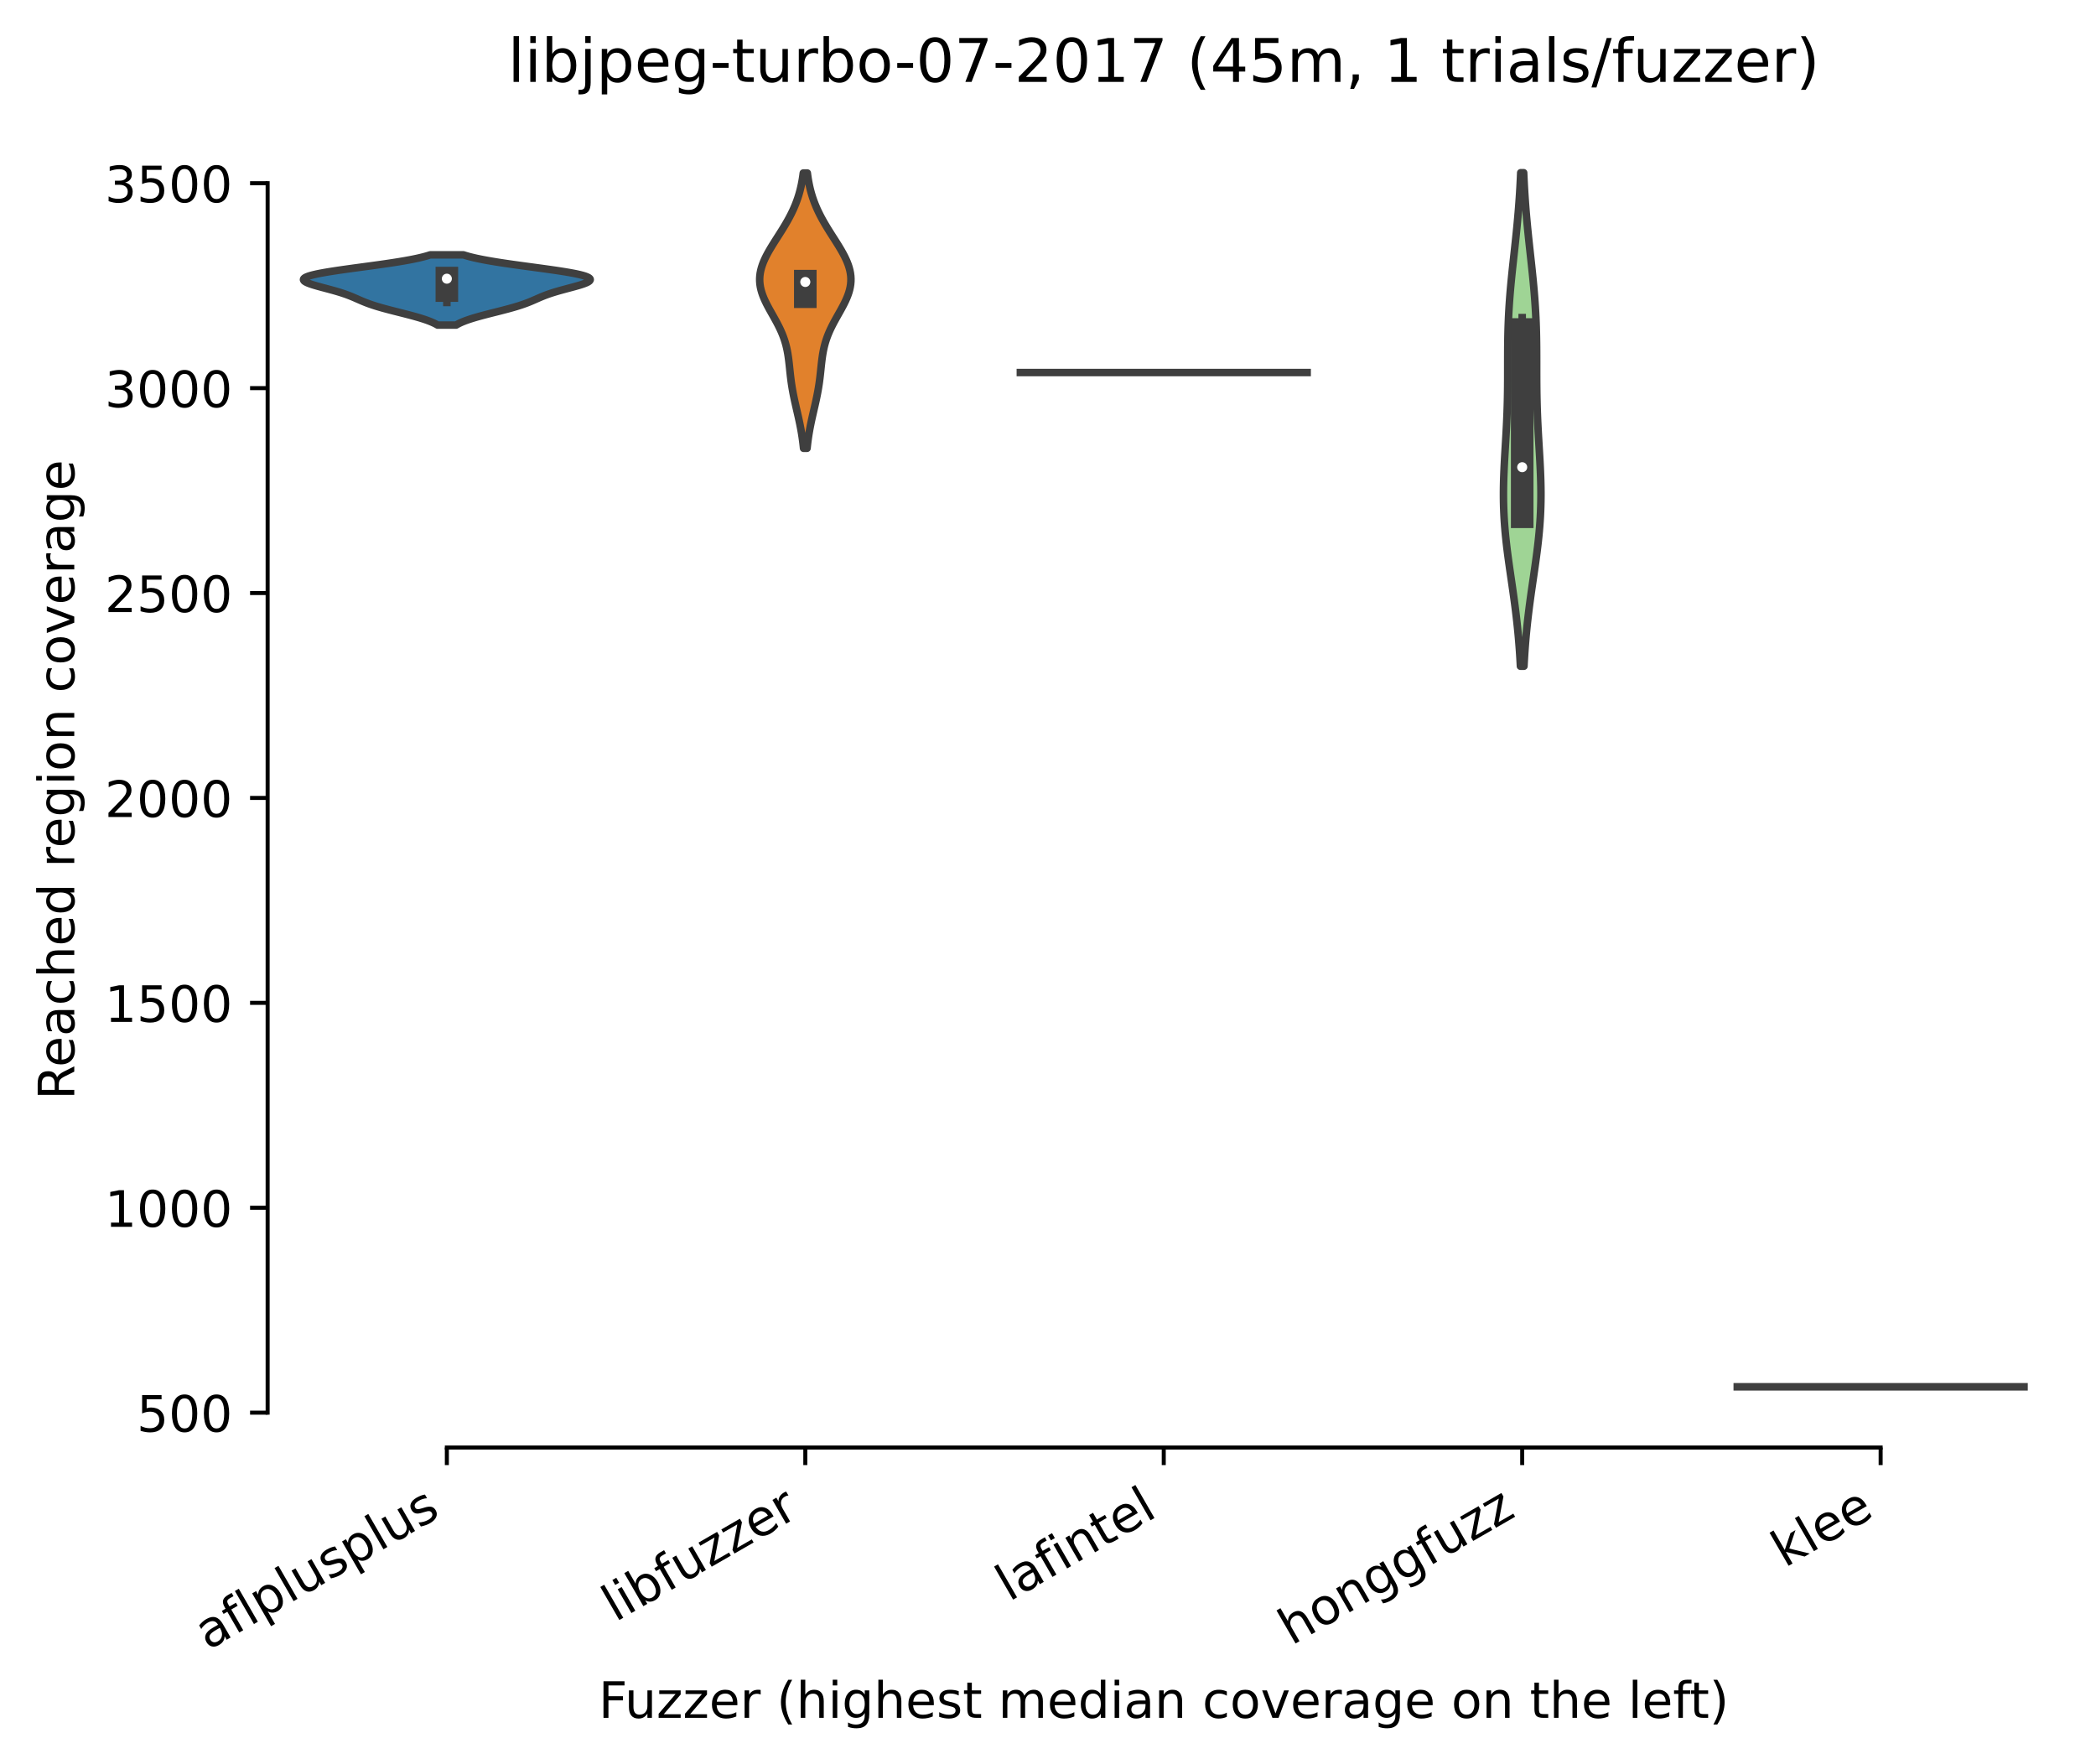 <?xml version="1.0" encoding="utf-8" standalone="no"?>
<!DOCTYPE svg PUBLIC "-//W3C//DTD SVG 1.1//EN"
  "http://www.w3.org/Graphics/SVG/1.1/DTD/svg11.dtd">
<!-- Created with matplotlib (https://matplotlib.org/) -->
<svg height="351.576pt" version="1.1" viewBox="0 0 417.648 351.576" width="417.648pt" xmlns="http://www.w3.org/2000/svg" xmlns:xlink="http://www.w3.org/1999/xlink">
 <defs>
  <style type="text/css">*{stroke-linecap:butt;stroke-linejoin:round;}</style>
 </defs>
 <g id="figure_1">
  <g id="patch_1">
   <path d="M 0 351.576 
L 417.648 351.576 
L 417.648 0 
L 0 0 
z
" style="fill:#ffffff;"/>
  </g>
  <g id="axes_1">
   <g id="patch_2">
    <path d="M 53.328 288.43 
L 410.448 288.43 
L 410.448 22.318 
L 53.328 22.318 
z
" style="fill:#ffffff;"/>
   </g>
   <g id="PolyCollection_1">
    <defs>
     <path d="M 90.879 -286.8 
L 87.202 -286.8 
L 86.959 -286.942 
L 86.694 -287.083 
L 86.405 -287.224 
L 86.092 -287.366 
L 85.754 -287.507 
L 85.392 -287.648 
L 85.006 -287.79 
L 84.595 -287.931 
L 84.161 -288.073 
L 83.705 -288.214 
L 83.228 -288.355 
L 82.732 -288.497 
L 82.219 -288.638 
L 81.691 -288.78 
L 81.151 -288.921 
L 80.602 -289.062 
L 80.046 -289.204 
L 79.487 -289.345 
L 78.928 -289.486 
L 78.371 -289.628 
L 77.821 -289.769 
L 77.28 -289.911 
L 76.751 -290.052 
L 76.236 -290.193 
L 75.737 -290.335 
L 75.257 -290.476 
L 74.795 -290.617 
L 74.354 -290.759 
L 73.933 -290.9 
L 73.531 -291.042 
L 73.148 -291.183 
L 72.782 -291.324 
L 72.432 -291.466 
L 72.093 -291.607 
L 71.764 -291.749 
L 71.441 -291.89 
L 71.12 -292.031 
L 70.798 -292.173 
L 70.471 -292.314 
L 70.136 -292.455 
L 69.788 -292.597 
L 69.425 -292.738 
L 69.045 -292.88 
L 68.644 -293.021 
L 68.223 -293.162 
L 67.781 -293.304 
L 67.317 -293.445 
L 66.834 -293.587 
L 66.333 -293.728 
L 65.818 -293.869 
L 65.292 -294.011 
L 64.761 -294.152 
L 64.231 -294.293 
L 63.707 -294.435 
L 63.196 -294.576 
L 62.707 -294.718 
L 62.247 -294.859 
L 61.824 -295 
L 61.445 -295.142 
L 61.119 -295.283 
L 60.852 -295.424 
L 60.651 -295.566 
L 60.522 -295.707 
L 60.471 -295.849 
L 60.501 -295.99 
L 60.615 -296.131 
L 60.816 -296.273 
L 61.105 -296.414 
L 61.481 -296.556 
L 61.943 -296.697 
L 62.488 -296.838 
L 63.112 -296.98 
L 63.811 -297.121 
L 64.578 -297.262 
L 65.408 -297.404 
L 66.293 -297.545 
L 67.225 -297.687 
L 68.197 -297.828 
L 69.2 -297.969 
L 70.226 -298.111 
L 71.266 -298.252 
L 72.312 -298.394 
L 73.357 -298.535 
L 74.392 -298.676 
L 75.412 -298.818 
L 76.41 -298.959 
L 77.379 -299.1 
L 78.316 -299.242 
L 79.215 -299.383 
L 80.075 -299.525 
L 80.89 -299.666 
L 81.66 -299.807 
L 82.384 -299.949 
L 83.06 -300.09 
L 83.688 -300.231 
L 84.269 -300.373 
L 84.803 -300.514 
L 85.292 -300.656 
L 85.738 -300.797 
L 92.342 -300.797 
L 92.342 -300.797 
L 92.788 -300.656 
L 93.277 -300.514 
L 93.811 -300.373 
L 94.392 -300.231 
L 95.021 -300.09 
L 95.696 -299.949 
L 96.42 -299.807 
L 97.19 -299.666 
L 98.006 -299.525 
L 98.865 -299.383 
L 99.764 -299.242 
L 100.701 -299.1 
L 101.671 -298.959 
L 102.668 -298.818 
L 103.688 -298.676 
L 104.724 -298.535 
L 105.768 -298.394 
L 106.815 -298.252 
L 107.855 -298.111 
L 108.88 -297.969 
L 109.883 -297.828 
L 110.855 -297.687 
L 111.787 -297.545 
L 112.672 -297.404 
L 113.502 -297.262 
L 114.27 -297.121 
L 114.968 -296.98 
L 115.592 -296.838 
L 116.137 -296.697 
L 116.599 -296.556 
L 116.975 -296.414 
L 117.264 -296.273 
L 117.465 -296.131 
L 117.58 -295.99 
L 117.61 -295.849 
L 117.558 -295.707 
L 117.429 -295.566 
L 117.229 -295.424 
L 116.962 -295.283 
L 116.635 -295.142 
L 116.256 -295 
L 115.833 -294.859 
L 115.373 -294.718 
L 114.884 -294.576 
L 114.374 -294.435 
L 113.85 -294.293 
L 113.319 -294.152 
L 112.788 -294.011 
L 112.262 -293.869 
L 111.747 -293.728 
L 111.246 -293.587 
L 110.763 -293.445 
L 110.299 -293.304 
L 109.857 -293.162 
L 109.436 -293.021 
L 109.036 -292.88 
L 108.655 -292.738 
L 108.292 -292.597 
L 107.945 -292.455 
L 107.609 -292.314 
L 107.282 -292.173 
L 106.96 -292.031 
L 106.639 -291.89 
L 106.316 -291.749 
L 105.987 -291.607 
L 105.649 -291.466 
L 105.298 -291.324 
L 104.932 -291.183 
L 104.549 -291.042 
L 104.148 -290.9 
L 103.726 -290.759 
L 103.285 -290.617 
L 102.824 -290.476 
L 102.343 -290.335 
L 101.844 -290.193 
L 101.329 -290.052 
L 100.8 -289.911 
L 100.259 -289.769 
L 99.709 -289.628 
L 99.153 -289.486 
L 98.593 -289.345 
L 98.034 -289.204 
L 97.478 -289.062 
L 96.929 -288.921 
L 96.389 -288.78 
L 95.861 -288.638 
L 95.348 -288.497 
L 94.852 -288.355 
L 94.375 -288.214 
L 93.919 -288.073 
L 93.485 -287.931 
L 93.075 -287.79 
L 92.688 -287.648 
L 92.326 -287.507 
L 91.988 -287.366 
L 91.675 -287.224 
L 91.386 -287.083 
L 91.121 -286.942 
L 90.879 -286.8 
z
" id="mdae11ca1d8" style="stroke:#3f3f3f;stroke-width:1.5;"/>
    </defs>
    <g clip-path="url(#pb7c8e0e5d0)">
     <use style="fill:#3274a1;stroke:#3f3f3f;stroke-width:1.5;" x="0" xlink:href="#mdae11ca1d8" y="351.576"/>
    </g>
   </g>
   <g id="PolyCollection_2">
    <defs>
     <path d="M 160.814 -262.251 
L 160.114 -262.251 
L 160.056 -262.805 
L 159.992 -263.359 
L 159.92 -263.913 
L 159.841 -264.467 
L 159.756 -265.021 
L 159.663 -265.575 
L 159.563 -266.129 
L 159.457 -266.683 
L 159.345 -267.237 
L 159.228 -267.791 
L 159.107 -268.345 
L 158.982 -268.899 
L 158.856 -269.453 
L 158.728 -270.007 
L 158.601 -270.561 
L 158.475 -271.115 
L 158.352 -271.669 
L 158.233 -272.223 
L 158.119 -272.777 
L 158.011 -273.331 
L 157.91 -273.885 
L 157.816 -274.439 
L 157.729 -274.993 
L 157.65 -275.547 
L 157.577 -276.101 
L 157.51 -276.655 
L 157.448 -277.209 
L 157.389 -277.763 
L 157.331 -278.317 
L 157.272 -278.871 
L 157.209 -279.425 
L 157.141 -279.979 
L 157.065 -280.533 
L 156.978 -281.087 
L 156.877 -281.641 
L 156.762 -282.196 
L 156.628 -282.75 
L 156.476 -283.304 
L 156.303 -283.858 
L 156.11 -284.412 
L 155.896 -284.966 
L 155.661 -285.52 
L 155.408 -286.074 
L 155.136 -286.628 
L 154.85 -287.182 
L 154.552 -287.736 
L 154.245 -288.29 
L 153.933 -288.844 
L 153.621 -289.398 
L 153.312 -289.952 
L 153.012 -290.506 
L 152.725 -291.06 
L 152.456 -291.614 
L 152.208 -292.168 
L 151.987 -292.722 
L 151.795 -293.276 
L 151.636 -293.83 
L 151.513 -294.384 
L 151.427 -294.938 
L 151.38 -295.492 
L 151.372 -296.046 
L 151.405 -296.6 
L 151.476 -297.154 
L 151.586 -297.708 
L 151.732 -298.262 
L 151.912 -298.816 
L 152.125 -299.37 
L 152.366 -299.924 
L 152.633 -300.478 
L 152.923 -301.032 
L 153.232 -301.586 
L 153.557 -302.14 
L 153.893 -302.695 
L 154.239 -303.249 
L 154.59 -303.803 
L 154.944 -304.357 
L 155.297 -304.911 
L 155.647 -305.465 
L 155.992 -306.019 
L 156.329 -306.573 
L 156.656 -307.127 
L 156.971 -307.681 
L 157.274 -308.235 
L 157.563 -308.789 
L 157.836 -309.343 
L 158.095 -309.897 
L 158.337 -310.451 
L 158.563 -311.005 
L 158.772 -311.559 
L 158.965 -312.113 
L 159.143 -312.667 
L 159.304 -313.221 
L 159.451 -313.775 
L 159.584 -314.329 
L 159.703 -314.883 
L 159.809 -315.437 
L 159.903 -315.991 
L 159.986 -316.545 
L 160.059 -317.099 
L 160.869 -317.099 
L 160.869 -317.099 
L 160.942 -316.545 
L 161.025 -315.991 
L 161.12 -315.437 
L 161.226 -314.883 
L 161.345 -314.329 
L 161.477 -313.775 
L 161.624 -313.221 
L 161.786 -312.667 
L 161.963 -312.113 
L 162.156 -311.559 
L 162.366 -311.005 
L 162.592 -310.451 
L 162.834 -309.897 
L 163.092 -309.343 
L 163.366 -308.789 
L 163.654 -308.235 
L 163.957 -307.681 
L 164.273 -307.127 
L 164.6 -306.573 
L 164.936 -306.019 
L 165.281 -305.465 
L 165.631 -304.911 
L 165.984 -304.357 
L 166.338 -303.803 
L 166.689 -303.249 
L 167.035 -302.695 
L 167.372 -302.14 
L 167.696 -301.586 
L 168.005 -301.032 
L 168.295 -300.478 
L 168.562 -299.924 
L 168.804 -299.37 
L 169.016 -298.816 
L 169.196 -298.262 
L 169.342 -297.708 
L 169.452 -297.154 
L 169.524 -296.6 
L 169.556 -296.046 
L 169.548 -295.492 
L 169.501 -294.938 
L 169.415 -294.384 
L 169.292 -293.83 
L 169.133 -293.276 
L 168.941 -292.722 
L 168.72 -292.168 
L 168.473 -291.614 
L 168.203 -291.06 
L 167.916 -290.506 
L 167.616 -289.952 
L 167.307 -289.398 
L 166.995 -288.844 
L 166.683 -288.29 
L 166.376 -287.736 
L 166.078 -287.182 
L 165.792 -286.628 
L 165.521 -286.074 
L 165.267 -285.52 
L 165.032 -284.966 
L 164.818 -284.412 
L 164.625 -283.858 
L 164.452 -283.304 
L 164.3 -282.75 
L 164.167 -282.196 
L 164.051 -281.641 
L 163.95 -281.087 
L 163.863 -280.533 
L 163.787 -279.979 
L 163.719 -279.425 
L 163.656 -278.871 
L 163.597 -278.317 
L 163.539 -277.763 
L 163.48 -277.209 
L 163.418 -276.655 
L 163.351 -276.101 
L 163.278 -275.547 
L 163.199 -274.993 
L 163.112 -274.439 
L 163.018 -273.885 
L 162.917 -273.331 
L 162.809 -272.777 
L 162.696 -272.223 
L 162.577 -271.669 
L 162.454 -271.115 
L 162.328 -270.561 
L 162.2 -270.007 
L 162.073 -269.453 
L 161.946 -268.899 
L 161.821 -268.345 
L 161.7 -267.791 
L 161.583 -267.237 
L 161.471 -266.683 
L 161.365 -266.129 
L 161.266 -265.575 
L 161.173 -265.021 
L 161.087 -264.467 
L 161.008 -263.913 
L 160.936 -263.359 
L 160.872 -262.805 
L 160.814 -262.251 
z
" id="mb332978ce1" style="stroke:#3f3f3f;stroke-width:1.5;"/>
    </defs>
    <g clip-path="url(#pb7c8e0e5d0)">
     <use style="fill:#e1812c;stroke:#3f3f3f;stroke-width:1.5;" x="0" xlink:href="#mb332978ce1" y="351.576"/>
    </g>
   </g>
   <g id="PolyCollection_3">
    <defs>
     <path d="M 303.664 -218.827 
L 302.96 -218.827 
L 302.906 -219.821 
L 302.847 -220.814 
L 302.781 -221.807 
L 302.708 -222.8 
L 302.629 -223.794 
L 302.543 -224.787 
L 302.45 -225.78 
L 302.349 -226.774 
L 302.242 -227.767 
L 302.129 -228.76 
L 302.009 -229.753 
L 301.883 -230.747 
L 301.752 -231.74 
L 301.616 -232.733 
L 301.477 -233.727 
L 301.335 -234.72 
L 301.191 -235.713 
L 301.046 -236.706 
L 300.902 -237.7 
L 300.759 -238.693 
L 300.62 -239.686 
L 300.485 -240.68 
L 300.355 -241.673 
L 300.232 -242.666 
L 300.118 -243.659 
L 300.012 -244.653 
L 299.916 -245.646 
L 299.832 -246.639 
L 299.758 -247.633 
L 299.697 -248.626 
L 299.648 -249.619 
L 299.612 -250.612 
L 299.588 -251.606 
L 299.577 -252.599 
L 299.577 -253.592 
L 299.588 -254.585 
L 299.609 -255.579 
L 299.639 -256.572 
L 299.678 -257.565 
L 299.723 -258.559 
L 299.774 -259.552 
L 299.829 -260.545 
L 299.887 -261.538 
L 299.946 -262.532 
L 300.006 -263.525 
L 300.064 -264.518 
L 300.12 -265.512 
L 300.172 -266.505 
L 300.221 -267.498 
L 300.265 -268.491 
L 300.303 -269.485 
L 300.336 -270.478 
L 300.363 -271.471 
L 300.385 -272.465 
L 300.401 -273.458 
L 300.413 -274.451 
L 300.42 -275.444 
L 300.425 -276.438 
L 300.426 -277.431 
L 300.427 -278.424 
L 300.427 -279.418 
L 300.429 -280.411 
L 300.432 -281.404 
L 300.438 -282.397 
L 300.448 -283.391 
L 300.464 -284.384 
L 300.485 -285.377 
L 300.513 -286.371 
L 300.548 -287.364 
L 300.59 -288.357 
L 300.64 -289.35 
L 300.698 -290.344 
L 300.764 -291.337 
L 300.837 -292.33 
L 300.917 -293.324 
L 301.004 -294.317 
L 301.096 -295.31 
L 301.194 -296.303 
L 301.295 -297.297 
L 301.4 -298.29 
L 301.508 -299.283 
L 301.616 -300.277 
L 301.725 -301.27 
L 301.834 -302.263 
L 301.942 -303.256 
L 302.047 -304.25 
L 302.15 -305.243 
L 302.249 -306.236 
L 302.344 -307.23 
L 302.434 -308.223 
L 302.52 -309.216 
L 302.601 -310.209 
L 302.676 -311.203 
L 302.746 -312.196 
L 302.811 -313.189 
L 302.871 -314.182 
L 302.925 -315.176 
L 302.974 -316.169 
L 303.018 -317.162 
L 303.606 -317.162 
L 303.606 -317.162 
L 303.651 -316.169 
L 303.7 -315.176 
L 303.754 -314.182 
L 303.813 -313.189 
L 303.878 -312.196 
L 303.948 -311.203 
L 304.023 -310.209 
L 304.104 -309.216 
L 304.19 -308.223 
L 304.281 -307.23 
L 304.376 -306.236 
L 304.475 -305.243 
L 304.577 -304.25 
L 304.683 -303.256 
L 304.79 -302.263 
L 304.899 -301.27 
L 305.008 -300.277 
L 305.117 -299.283 
L 305.224 -298.29 
L 305.329 -297.297 
L 305.43 -296.303 
L 305.528 -295.31 
L 305.62 -294.317 
L 305.707 -293.324 
L 305.787 -292.33 
L 305.86 -291.337 
L 305.926 -290.344 
L 305.984 -289.35 
L 306.034 -288.357 
L 306.076 -287.364 
L 306.111 -286.371 
L 306.139 -285.377 
L 306.16 -284.384 
L 306.176 -283.391 
L 306.186 -282.397 
L 306.192 -281.404 
L 306.196 -280.411 
L 306.197 -279.418 
L 306.197 -278.424 
L 306.198 -277.431 
L 306.2 -276.438 
L 306.204 -275.444 
L 306.212 -274.451 
L 306.223 -273.458 
L 306.24 -272.465 
L 306.261 -271.471 
L 306.288 -270.478 
L 306.321 -269.485 
L 306.36 -268.491 
L 306.403 -267.498 
L 306.452 -266.505 
L 306.504 -265.512 
L 306.56 -264.518 
L 306.619 -263.525 
L 306.678 -262.532 
L 306.737 -261.538 
L 306.795 -260.545 
L 306.85 -259.552 
L 306.901 -258.559 
L 306.946 -257.565 
L 306.985 -256.572 
L 307.015 -255.579 
L 307.037 -254.585 
L 307.048 -253.592 
L 307.048 -252.599 
L 307.036 -251.606 
L 307.012 -250.612 
L 306.976 -249.619 
L 306.927 -248.626 
L 306.866 -247.633 
L 306.793 -246.639 
L 306.708 -245.646 
L 306.612 -244.653 
L 306.507 -243.659 
L 306.392 -242.666 
L 306.269 -241.673 
L 306.139 -240.68 
L 306.004 -239.686 
L 305.865 -238.693 
L 305.722 -237.7 
L 305.578 -236.706 
L 305.434 -235.713 
L 305.29 -234.72 
L 305.147 -233.727 
L 305.008 -232.733 
L 304.872 -231.74 
L 304.741 -230.747 
L 304.616 -229.753 
L 304.496 -228.76 
L 304.382 -227.767 
L 304.275 -226.774 
L 304.175 -225.78 
L 304.081 -224.787 
L 303.995 -223.794 
L 303.916 -222.8 
L 303.843 -221.807 
L 303.778 -220.814 
L 303.718 -219.821 
L 303.664 -218.827 
z
" id="m2dd6d6f17b" style="stroke:#3f3f3f;stroke-width:1.5;"/>
    </defs>
    <g clip-path="url(#pb7c8e0e5d0)">
     <use style="fill:#9fd495;stroke:#3f3f3f;stroke-width:1.5;" x="0" xlink:href="#m2dd6d6f17b" y="351.576"/>
    </g>
   </g>
   <g id="matplotlib.axis_1">
    <g id="xtick_1">
     <g id="line2d_1">
      <defs>
       <path d="M 0 0 
L 0 3.5 
" id="m262d5d7c22" style="stroke:#000000;stroke-width:0.8;"/>
      </defs>
      <g>
       <use style="stroke:#000000;stroke-width:0.8;" x="89.04" xlink:href="#m262d5d7c22" y="288.43"/>
      </g>
     </g>
     <g id="text_1">
      <!-- aflplusplus -->
      <g transform="translate(41.431 328.897)rotate(-30)scale(0.1 -0.1)">
       <defs>
        <path d="M 34.281 27.484 
Q 23.391 27.484 19.188 25 
Q 14.984 22.516 14.984 16.5 
Q 14.984 11.719 18.141 8.906 
Q 21.297 6.109 26.703 6.109 
Q 34.188 6.109 38.703 11.406 
Q 43.219 16.703 43.219 25.484 
L 43.219 27.484 
z
M 52.203 31.203 
L 52.203 0 
L 43.219 0 
L 43.219 8.297 
Q 40.141 3.328 35.547 0.953 
Q 30.953 -1.422 24.312 -1.422 
Q 15.922 -1.422 10.953 3.297 
Q 6 8.016 6 15.922 
Q 6 25.141 12.172 29.828 
Q 18.359 34.516 30.609 34.516 
L 43.219 34.516 
L 43.219 35.406 
Q 43.219 41.609 39.141 45 
Q 35.062 48.391 27.688 48.391 
Q 23 48.391 18.547 47.266 
Q 14.109 46.141 10.016 43.891 
L 10.016 52.203 
Q 14.938 54.109 19.578 55.047 
Q 24.219 56 28.609 56 
Q 40.484 56 46.344 49.844 
Q 52.203 43.703 52.203 31.203 
z
" id="DejaVuSans-97"/>
        <path d="M 37.109 75.984 
L 37.109 68.5 
L 28.516 68.5 
Q 23.688 68.5 21.797 66.547 
Q 19.922 64.594 19.922 59.516 
L 19.922 54.688 
L 34.719 54.688 
L 34.719 47.703 
L 19.922 47.703 
L 19.922 0 
L 10.891 0 
L 10.891 47.703 
L 2.297 47.703 
L 2.297 54.688 
L 10.891 54.688 
L 10.891 58.5 
Q 10.891 67.625 15.141 71.797 
Q 19.391 75.984 28.609 75.984 
z
" id="DejaVuSans-102"/>
        <path d="M 9.422 75.984 
L 18.406 75.984 
L 18.406 0 
L 9.422 0 
z
" id="DejaVuSans-108"/>
        <path d="M 18.109 8.203 
L 18.109 -20.797 
L 9.078 -20.797 
L 9.078 54.688 
L 18.109 54.688 
L 18.109 46.391 
Q 20.953 51.266 25.266 53.625 
Q 29.594 56 35.594 56 
Q 45.562 56 51.781 48.094 
Q 58.016 40.188 58.016 27.297 
Q 58.016 14.406 51.781 6.484 
Q 45.562 -1.422 35.594 -1.422 
Q 29.594 -1.422 25.266 0.953 
Q 20.953 3.328 18.109 8.203 
z
M 48.688 27.297 
Q 48.688 37.203 44.609 42.844 
Q 40.531 48.484 33.406 48.484 
Q 26.266 48.484 22.188 42.844 
Q 18.109 37.203 18.109 27.297 
Q 18.109 17.391 22.188 11.75 
Q 26.266 6.109 33.406 6.109 
Q 40.531 6.109 44.609 11.75 
Q 48.688 17.391 48.688 27.297 
z
" id="DejaVuSans-112"/>
        <path d="M 8.5 21.578 
L 8.5 54.688 
L 17.484 54.688 
L 17.484 21.922 
Q 17.484 14.156 20.5 10.266 
Q 23.531 6.391 29.594 6.391 
Q 36.859 6.391 41.078 11.031 
Q 45.312 15.672 45.312 23.688 
L 45.312 54.688 
L 54.297 54.688 
L 54.297 0 
L 45.312 0 
L 45.312 8.406 
Q 42.047 3.422 37.719 1 
Q 33.406 -1.422 27.688 -1.422 
Q 18.266 -1.422 13.375 4.438 
Q 8.5 10.297 8.5 21.578 
z
M 31.109 56 
z
" id="DejaVuSans-117"/>
        <path d="M 44.281 53.078 
L 44.281 44.578 
Q 40.484 46.531 36.375 47.5 
Q 32.281 48.484 27.875 48.484 
Q 21.188 48.484 17.844 46.438 
Q 14.5 44.391 14.5 40.281 
Q 14.5 37.156 16.891 35.375 
Q 19.281 33.594 26.516 31.984 
L 29.594 31.297 
Q 39.156 29.25 43.188 25.516 
Q 47.219 21.781 47.219 15.094 
Q 47.219 7.469 41.188 3.016 
Q 35.156 -1.422 24.609 -1.422 
Q 20.219 -1.422 15.453 -0.562 
Q 10.688 0.297 5.422 2 
L 5.422 11.281 
Q 10.406 8.688 15.234 7.391 
Q 20.062 6.109 24.812 6.109 
Q 31.156 6.109 34.562 8.281 
Q 37.984 10.453 37.984 14.406 
Q 37.984 18.062 35.516 20.016 
Q 33.062 21.969 24.703 23.781 
L 21.578 24.516 
Q 13.234 26.266 9.516 29.906 
Q 5.812 33.547 5.812 39.891 
Q 5.812 47.609 11.281 51.797 
Q 16.75 56 26.812 56 
Q 31.781 56 36.172 55.266 
Q 40.578 54.547 44.281 53.078 
z
" id="DejaVuSans-115"/>
       </defs>
       <use xlink:href="#DejaVuSans-97"/>
       <use x="61.279" xlink:href="#DejaVuSans-102"/>
       <use x="96.484" xlink:href="#DejaVuSans-108"/>
       <use x="124.268" xlink:href="#DejaVuSans-112"/>
       <use x="187.744" xlink:href="#DejaVuSans-108"/>
       <use x="215.527" xlink:href="#DejaVuSans-117"/>
       <use x="278.906" xlink:href="#DejaVuSans-115"/>
       <use x="331.006" xlink:href="#DejaVuSans-112"/>
       <use x="394.482" xlink:href="#DejaVuSans-108"/>
       <use x="422.266" xlink:href="#DejaVuSans-117"/>
       <use x="485.645" xlink:href="#DejaVuSans-115"/>
      </g>
     </g>
    </g>
    <g id="xtick_2">
     <g id="line2d_2">
      <g>
       <use style="stroke:#000000;stroke-width:0.8;" x="160.464" xlink:href="#m262d5d7c22" y="288.43"/>
      </g>
     </g>
     <g id="text_2">
      <!-- libfuzzer -->
      <g transform="translate(122.598 323.272)rotate(-30)scale(0.1 -0.1)">
       <defs>
        <path d="M 9.422 54.688 
L 18.406 54.688 
L 18.406 0 
L 9.422 0 
z
M 9.422 75.984 
L 18.406 75.984 
L 18.406 64.594 
L 9.422 64.594 
z
" id="DejaVuSans-105"/>
        <path d="M 48.688 27.297 
Q 48.688 37.203 44.609 42.844 
Q 40.531 48.484 33.406 48.484 
Q 26.266 48.484 22.188 42.844 
Q 18.109 37.203 18.109 27.297 
Q 18.109 17.391 22.188 11.75 
Q 26.266 6.109 33.406 6.109 
Q 40.531 6.109 44.609 11.75 
Q 48.688 17.391 48.688 27.297 
z
M 18.109 46.391 
Q 20.953 51.266 25.266 53.625 
Q 29.594 56 35.594 56 
Q 45.562 56 51.781 48.094 
Q 58.016 40.188 58.016 27.297 
Q 58.016 14.406 51.781 6.484 
Q 45.562 -1.422 35.594 -1.422 
Q 29.594 -1.422 25.266 0.953 
Q 20.953 3.328 18.109 8.203 
L 18.109 0 
L 9.078 0 
L 9.078 75.984 
L 18.109 75.984 
z
" id="DejaVuSans-98"/>
        <path d="M 5.516 54.688 
L 48.188 54.688 
L 48.188 46.484 
L 14.406 7.172 
L 48.188 7.172 
L 48.188 0 
L 4.297 0 
L 4.297 8.203 
L 38.094 47.516 
L 5.516 47.516 
z
" id="DejaVuSans-122"/>
        <path d="M 56.203 29.594 
L 56.203 25.203 
L 14.891 25.203 
Q 15.484 15.922 20.484 11.062 
Q 25.484 6.203 34.422 6.203 
Q 39.594 6.203 44.453 7.469 
Q 49.312 8.734 54.109 11.281 
L 54.109 2.781 
Q 49.266 0.734 44.188 -0.344 
Q 39.109 -1.422 33.891 -1.422 
Q 20.797 -1.422 13.156 6.188 
Q 5.516 13.812 5.516 26.812 
Q 5.516 40.234 12.766 48.109 
Q 20.016 56 32.328 56 
Q 43.359 56 49.781 48.891 
Q 56.203 41.797 56.203 29.594 
z
M 47.219 32.234 
Q 47.125 39.594 43.094 43.984 
Q 39.062 48.391 32.422 48.391 
Q 24.906 48.391 20.391 44.141 
Q 15.875 39.891 15.188 32.172 
z
" id="DejaVuSans-101"/>
        <path d="M 41.109 46.297 
Q 39.594 47.172 37.812 47.578 
Q 36.031 48 33.891 48 
Q 26.266 48 22.188 43.047 
Q 18.109 38.094 18.109 28.812 
L 18.109 0 
L 9.078 0 
L 9.078 54.688 
L 18.109 54.688 
L 18.109 46.188 
Q 20.953 51.172 25.484 53.578 
Q 30.031 56 36.531 56 
Q 37.453 56 38.578 55.875 
Q 39.703 55.766 41.062 55.516 
z
" id="DejaVuSans-114"/>
       </defs>
       <use xlink:href="#DejaVuSans-108"/>
       <use x="27.783" xlink:href="#DejaVuSans-105"/>
       <use x="55.566" xlink:href="#DejaVuSans-98"/>
       <use x="119.043" xlink:href="#DejaVuSans-102"/>
       <use x="154.248" xlink:href="#DejaVuSans-117"/>
       <use x="217.627" xlink:href="#DejaVuSans-122"/>
       <use x="270.117" xlink:href="#DejaVuSans-122"/>
       <use x="322.607" xlink:href="#DejaVuSans-101"/>
       <use x="384.131" xlink:href="#DejaVuSans-114"/>
      </g>
     </g>
    </g>
    <g id="xtick_3">
     <g id="line2d_3">
      <g>
       <use style="stroke:#000000;stroke-width:0.8;" x="231.888" xlink:href="#m262d5d7c22" y="288.43"/>
      </g>
     </g>
     <g id="text_3">
      <!-- lafintel -->
      <g transform="translate(201.062 319.207)rotate(-30)scale(0.1 -0.1)">
       <defs>
        <path d="M 54.891 33.016 
L 54.891 0 
L 45.906 0 
L 45.906 32.719 
Q 45.906 40.484 42.875 44.328 
Q 39.844 48.188 33.797 48.188 
Q 26.516 48.188 22.312 43.547 
Q 18.109 38.922 18.109 30.906 
L 18.109 0 
L 9.078 0 
L 9.078 54.688 
L 18.109 54.688 
L 18.109 46.188 
Q 21.344 51.125 25.703 53.562 
Q 30.078 56 35.797 56 
Q 45.219 56 50.047 50.172 
Q 54.891 44.344 54.891 33.016 
z
" id="DejaVuSans-110"/>
        <path d="M 18.312 70.219 
L 18.312 54.688 
L 36.812 54.688 
L 36.812 47.703 
L 18.312 47.703 
L 18.312 18.016 
Q 18.312 11.328 20.141 9.422 
Q 21.969 7.516 27.594 7.516 
L 36.812 7.516 
L 36.812 0 
L 27.594 0 
Q 17.188 0 13.234 3.875 
Q 9.281 7.766 9.281 18.016 
L 9.281 47.703 
L 2.688 47.703 
L 2.688 54.688 
L 9.281 54.688 
L 9.281 70.219 
z
" id="DejaVuSans-116"/>
       </defs>
       <use xlink:href="#DejaVuSans-108"/>
       <use x="27.783" xlink:href="#DejaVuSans-97"/>
       <use x="89.062" xlink:href="#DejaVuSans-102"/>
       <use x="124.268" xlink:href="#DejaVuSans-105"/>
       <use x="152.051" xlink:href="#DejaVuSans-110"/>
       <use x="215.43" xlink:href="#DejaVuSans-116"/>
       <use x="254.639" xlink:href="#DejaVuSans-101"/>
       <use x="316.162" xlink:href="#DejaVuSans-108"/>
      </g>
     </g>
    </g>
    <g id="xtick_4">
     <g id="line2d_4">
      <g>
       <use style="stroke:#000000;stroke-width:0.8;" x="303.312" xlink:href="#m262d5d7c22" y="288.43"/>
      </g>
     </g>
     <g id="text_4">
      <!-- honggfuzz -->
      <g transform="translate(257.373 327.933)rotate(-30)scale(0.1 -0.1)">
       <defs>
        <path d="M 54.891 33.016 
L 54.891 0 
L 45.906 0 
L 45.906 32.719 
Q 45.906 40.484 42.875 44.328 
Q 39.844 48.188 33.797 48.188 
Q 26.516 48.188 22.312 43.547 
Q 18.109 38.922 18.109 30.906 
L 18.109 0 
L 9.078 0 
L 9.078 75.984 
L 18.109 75.984 
L 18.109 46.188 
Q 21.344 51.125 25.703 53.562 
Q 30.078 56 35.797 56 
Q 45.219 56 50.047 50.172 
Q 54.891 44.344 54.891 33.016 
z
" id="DejaVuSans-104"/>
        <path d="M 30.609 48.391 
Q 23.391 48.391 19.188 42.75 
Q 14.984 37.109 14.984 27.297 
Q 14.984 17.484 19.156 11.844 
Q 23.344 6.203 30.609 6.203 
Q 37.797 6.203 41.984 11.859 
Q 46.188 17.531 46.188 27.297 
Q 46.188 37.016 41.984 42.703 
Q 37.797 48.391 30.609 48.391 
z
M 30.609 56 
Q 42.328 56 49.016 48.375 
Q 55.719 40.766 55.719 27.297 
Q 55.719 13.875 49.016 6.219 
Q 42.328 -1.422 30.609 -1.422 
Q 18.844 -1.422 12.172 6.219 
Q 5.516 13.875 5.516 27.297 
Q 5.516 40.766 12.172 48.375 
Q 18.844 56 30.609 56 
z
" id="DejaVuSans-111"/>
        <path d="M 45.406 27.984 
Q 45.406 37.75 41.375 43.109 
Q 37.359 48.484 30.078 48.484 
Q 22.859 48.484 18.828 43.109 
Q 14.797 37.75 14.797 27.984 
Q 14.797 18.266 18.828 12.891 
Q 22.859 7.516 30.078 7.516 
Q 37.359 7.516 41.375 12.891 
Q 45.406 18.266 45.406 27.984 
z
M 54.391 6.781 
Q 54.391 -7.172 48.188 -13.984 
Q 42 -20.797 29.203 -20.797 
Q 24.469 -20.797 20.266 -20.094 
Q 16.062 -19.391 12.109 -17.922 
L 12.109 -9.188 
Q 16.062 -11.328 19.922 -12.344 
Q 23.781 -13.375 27.781 -13.375 
Q 36.625 -13.375 41.016 -8.766 
Q 45.406 -4.156 45.406 5.172 
L 45.406 9.625 
Q 42.625 4.781 38.281 2.391 
Q 33.938 0 27.875 0 
Q 17.828 0 11.672 7.656 
Q 5.516 15.328 5.516 27.984 
Q 5.516 40.672 11.672 48.328 
Q 17.828 56 27.875 56 
Q 33.938 56 38.281 53.609 
Q 42.625 51.219 45.406 46.391 
L 45.406 54.688 
L 54.391 54.688 
z
" id="DejaVuSans-103"/>
       </defs>
       <use xlink:href="#DejaVuSans-104"/>
       <use x="63.379" xlink:href="#DejaVuSans-111"/>
       <use x="124.561" xlink:href="#DejaVuSans-110"/>
       <use x="187.939" xlink:href="#DejaVuSans-103"/>
       <use x="251.416" xlink:href="#DejaVuSans-103"/>
       <use x="314.893" xlink:href="#DejaVuSans-102"/>
       <use x="350.098" xlink:href="#DejaVuSans-117"/>
       <use x="413.477" xlink:href="#DejaVuSans-122"/>
       <use x="465.967" xlink:href="#DejaVuSans-122"/>
      </g>
     </g>
    </g>
    <g id="xtick_5">
     <g id="line2d_5">
      <g>
       <use style="stroke:#000000;stroke-width:0.8;" x="374.736" xlink:href="#m262d5d7c22" y="288.43"/>
      </g>
     </g>
     <g id="text_5">
      <!-- klee -->
      <g transform="translate(355.618 312.448)rotate(-30)scale(0.1 -0.1)">
       <defs>
        <path d="M 9.078 75.984 
L 18.109 75.984 
L 18.109 31.109 
L 44.922 54.688 
L 56.391 54.688 
L 27.391 29.109 
L 57.625 0 
L 45.906 0 
L 18.109 26.703 
L 18.109 0 
L 9.078 0 
z
" id="DejaVuSans-107"/>
       </defs>
       <use xlink:href="#DejaVuSans-107"/>
       <use x="57.91" xlink:href="#DejaVuSans-108"/>
       <use x="85.693" xlink:href="#DejaVuSans-101"/>
       <use x="147.217" xlink:href="#DejaVuSans-101"/>
      </g>
     </g>
    </g>
    <g id="text_6">
     <!-- Fuzzer (highest median coverage on the left) -->
     <g transform="translate(119.27 342.297)scale(0.1 -0.1)">
      <defs>
       <path d="M 9.812 72.906 
L 51.703 72.906 
L 51.703 64.594 
L 19.672 64.594 
L 19.672 43.109 
L 48.578 43.109 
L 48.578 34.812 
L 19.672 34.812 
L 19.672 0 
L 9.812 0 
z
" id="DejaVuSans-70"/>
       <path id="DejaVuSans-32"/>
       <path d="M 31 75.875 
Q 24.469 64.656 21.281 53.656 
Q 18.109 42.672 18.109 31.391 
Q 18.109 20.125 21.312 9.062 
Q 24.516 -2 31 -13.188 
L 23.188 -13.188 
Q 15.875 -1.703 12.234 9.375 
Q 8.594 20.453 8.594 31.391 
Q 8.594 42.281 12.203 53.312 
Q 15.828 64.359 23.188 75.875 
z
" id="DejaVuSans-40"/>
       <path d="M 52 44.188 
Q 55.375 50.25 60.062 53.125 
Q 64.75 56 71.094 56 
Q 79.641 56 84.281 50.016 
Q 88.922 44.047 88.922 33.016 
L 88.922 0 
L 79.891 0 
L 79.891 32.719 
Q 79.891 40.578 77.094 44.375 
Q 74.312 48.188 68.609 48.188 
Q 61.625 48.188 57.562 43.547 
Q 53.516 38.922 53.516 30.906 
L 53.516 0 
L 44.484 0 
L 44.484 32.719 
Q 44.484 40.625 41.703 44.406 
Q 38.922 48.188 33.109 48.188 
Q 26.219 48.188 22.156 43.531 
Q 18.109 38.875 18.109 30.906 
L 18.109 0 
L 9.078 0 
L 9.078 54.688 
L 18.109 54.688 
L 18.109 46.188 
Q 21.188 51.219 25.484 53.609 
Q 29.781 56 35.688 56 
Q 41.656 56 45.828 52.969 
Q 50 49.953 52 44.188 
z
" id="DejaVuSans-109"/>
       <path d="M 45.406 46.391 
L 45.406 75.984 
L 54.391 75.984 
L 54.391 0 
L 45.406 0 
L 45.406 8.203 
Q 42.578 3.328 38.25 0.953 
Q 33.938 -1.422 27.875 -1.422 
Q 17.969 -1.422 11.734 6.484 
Q 5.516 14.406 5.516 27.297 
Q 5.516 40.188 11.734 48.094 
Q 17.969 56 27.875 56 
Q 33.938 56 38.25 53.625 
Q 42.578 51.266 45.406 46.391 
z
M 14.797 27.297 
Q 14.797 17.391 18.875 11.75 
Q 22.953 6.109 30.078 6.109 
Q 37.203 6.109 41.297 11.75 
Q 45.406 17.391 45.406 27.297 
Q 45.406 37.203 41.297 42.844 
Q 37.203 48.484 30.078 48.484 
Q 22.953 48.484 18.875 42.844 
Q 14.797 37.203 14.797 27.297 
z
" id="DejaVuSans-100"/>
       <path d="M 48.781 52.594 
L 48.781 44.188 
Q 44.969 46.297 41.141 47.344 
Q 37.312 48.391 33.406 48.391 
Q 24.656 48.391 19.812 42.844 
Q 14.984 37.312 14.984 27.297 
Q 14.984 17.281 19.812 11.734 
Q 24.656 6.203 33.406 6.203 
Q 37.312 6.203 41.141 7.25 
Q 44.969 8.297 48.781 10.406 
L 48.781 2.094 
Q 45.016 0.344 40.984 -0.531 
Q 36.969 -1.422 32.422 -1.422 
Q 20.062 -1.422 12.781 6.344 
Q 5.516 14.109 5.516 27.297 
Q 5.516 40.672 12.859 48.328 
Q 20.219 56 33.016 56 
Q 37.156 56 41.109 55.141 
Q 45.062 54.297 48.781 52.594 
z
" id="DejaVuSans-99"/>
       <path d="M 2.984 54.688 
L 12.5 54.688 
L 29.594 8.797 
L 46.688 54.688 
L 56.203 54.688 
L 35.688 0 
L 23.484 0 
z
" id="DejaVuSans-118"/>
       <path d="M 8.016 75.875 
L 15.828 75.875 
Q 23.141 64.359 26.781 53.312 
Q 30.422 42.281 30.422 31.391 
Q 30.422 20.453 26.781 9.375 
Q 23.141 -1.703 15.828 -13.188 
L 8.016 -13.188 
Q 14.5 -2 17.703 9.062 
Q 20.906 20.125 20.906 31.391 
Q 20.906 42.672 17.703 53.656 
Q 14.5 64.656 8.016 75.875 
z
" id="DejaVuSans-41"/>
      </defs>
      <use xlink:href="#DejaVuSans-70"/>
      <use x="52.02" xlink:href="#DejaVuSans-117"/>
      <use x="115.398" xlink:href="#DejaVuSans-122"/>
      <use x="167.889" xlink:href="#DejaVuSans-122"/>
      <use x="220.379" xlink:href="#DejaVuSans-101"/>
      <use x="281.902" xlink:href="#DejaVuSans-114"/>
      <use x="323.016" xlink:href="#DejaVuSans-32"/>
      <use x="354.803" xlink:href="#DejaVuSans-40"/>
      <use x="393.816" xlink:href="#DejaVuSans-104"/>
      <use x="457.195" xlink:href="#DejaVuSans-105"/>
      <use x="484.979" xlink:href="#DejaVuSans-103"/>
      <use x="548.455" xlink:href="#DejaVuSans-104"/>
      <use x="611.834" xlink:href="#DejaVuSans-101"/>
      <use x="673.357" xlink:href="#DejaVuSans-115"/>
      <use x="725.457" xlink:href="#DejaVuSans-116"/>
      <use x="764.666" xlink:href="#DejaVuSans-32"/>
      <use x="796.453" xlink:href="#DejaVuSans-109"/>
      <use x="893.865" xlink:href="#DejaVuSans-101"/>
      <use x="955.389" xlink:href="#DejaVuSans-100"/>
      <use x="1018.865" xlink:href="#DejaVuSans-105"/>
      <use x="1046.648" xlink:href="#DejaVuSans-97"/>
      <use x="1107.928" xlink:href="#DejaVuSans-110"/>
      <use x="1171.307" xlink:href="#DejaVuSans-32"/>
      <use x="1203.094" xlink:href="#DejaVuSans-99"/>
      <use x="1258.074" xlink:href="#DejaVuSans-111"/>
      <use x="1319.256" xlink:href="#DejaVuSans-118"/>
      <use x="1378.436" xlink:href="#DejaVuSans-101"/>
      <use x="1439.959" xlink:href="#DejaVuSans-114"/>
      <use x="1481.072" xlink:href="#DejaVuSans-97"/>
      <use x="1542.352" xlink:href="#DejaVuSans-103"/>
      <use x="1605.828" xlink:href="#DejaVuSans-101"/>
      <use x="1667.352" xlink:href="#DejaVuSans-32"/>
      <use x="1699.139" xlink:href="#DejaVuSans-111"/>
      <use x="1760.32" xlink:href="#DejaVuSans-110"/>
      <use x="1823.699" xlink:href="#DejaVuSans-32"/>
      <use x="1855.486" xlink:href="#DejaVuSans-116"/>
      <use x="1894.695" xlink:href="#DejaVuSans-104"/>
      <use x="1958.074" xlink:href="#DejaVuSans-101"/>
      <use x="2019.598" xlink:href="#DejaVuSans-32"/>
      <use x="2051.385" xlink:href="#DejaVuSans-108"/>
      <use x="2079.168" xlink:href="#DejaVuSans-101"/>
      <use x="2140.691" xlink:href="#DejaVuSans-102"/>
      <use x="2174.146" xlink:href="#DejaVuSans-116"/>
      <use x="2213.355" xlink:href="#DejaVuSans-41"/>
     </g>
    </g>
   </g>
   <g id="matplotlib.axis_2">
    <g id="ytick_1">
     <g id="line2d_6">
      <defs>
       <path d="M 0 0 
L -3.5 0 
" id="m5362eb5316" style="stroke:#000000;stroke-width:0.8;"/>
      </defs>
      <g>
       <use style="stroke:#000000;stroke-width:0.8;" x="53.328" xlink:href="#m5362eb5316" y="281.479"/>
      </g>
     </g>
     <g id="text_7">
      <!-- 500 -->
      <g transform="translate(27.241 285.278)scale(0.1 -0.1)">
       <defs>
        <path d="M 10.797 72.906 
L 49.516 72.906 
L 49.516 64.594 
L 19.828 64.594 
L 19.828 46.734 
Q 21.969 47.469 24.109 47.828 
Q 26.266 48.188 28.422 48.188 
Q 40.625 48.188 47.75 41.5 
Q 54.891 34.812 54.891 23.391 
Q 54.891 11.625 47.562 5.094 
Q 40.234 -1.422 26.906 -1.422 
Q 22.312 -1.422 17.547 -0.641 
Q 12.797 0.141 7.719 1.703 
L 7.719 11.625 
Q 12.109 9.234 16.797 8.062 
Q 21.484 6.891 26.703 6.891 
Q 35.156 6.891 40.078 11.328 
Q 45.016 15.766 45.016 23.391 
Q 45.016 31 40.078 35.438 
Q 35.156 39.891 26.703 39.891 
Q 22.75 39.891 18.812 39.016 
Q 14.891 38.141 10.797 36.281 
z
" id="DejaVuSans-53"/>
        <path d="M 31.781 66.406 
Q 24.172 66.406 20.328 58.906 
Q 16.5 51.422 16.5 36.375 
Q 16.5 21.391 20.328 13.891 
Q 24.172 6.391 31.781 6.391 
Q 39.453 6.391 43.281 13.891 
Q 47.125 21.391 47.125 36.375 
Q 47.125 51.422 43.281 58.906 
Q 39.453 66.406 31.781 66.406 
z
M 31.781 74.219 
Q 44.047 74.219 50.516 64.516 
Q 56.984 54.828 56.984 36.375 
Q 56.984 17.969 50.516 8.266 
Q 44.047 -1.422 31.781 -1.422 
Q 19.531 -1.422 13.062 8.266 
Q 6.594 17.969 6.594 36.375 
Q 6.594 54.828 13.062 64.516 
Q 19.531 74.219 31.781 74.219 
z
" id="DejaVuSans-48"/>
       </defs>
       <use xlink:href="#DejaVuSans-53"/>
       <use x="63.623" xlink:href="#DejaVuSans-48"/>
       <use x="127.246" xlink:href="#DejaVuSans-48"/>
      </g>
     </g>
    </g>
    <g id="ytick_2">
     <g id="line2d_7">
      <g>
       <use style="stroke:#000000;stroke-width:0.8;" x="53.328" xlink:href="#m5362eb5316" y="240.65"/>
      </g>
     </g>
     <g id="text_8">
      <!-- 1000 -->
      <g transform="translate(20.878 244.449)scale(0.1 -0.1)">
       <defs>
        <path d="M 12.406 8.297 
L 28.516 8.297 
L 28.516 63.922 
L 10.984 60.406 
L 10.984 69.391 
L 28.422 72.906 
L 38.281 72.906 
L 38.281 8.297 
L 54.391 8.297 
L 54.391 0 
L 12.406 0 
z
" id="DejaVuSans-49"/>
       </defs>
       <use xlink:href="#DejaVuSans-49"/>
       <use x="63.623" xlink:href="#DejaVuSans-48"/>
       <use x="127.246" xlink:href="#DejaVuSans-48"/>
       <use x="190.869" xlink:href="#DejaVuSans-48"/>
      </g>
     </g>
    </g>
    <g id="ytick_3">
     <g id="line2d_8">
      <g>
       <use style="stroke:#000000;stroke-width:0.8;" x="53.328" xlink:href="#m5362eb5316" y="199.821"/>
      </g>
     </g>
     <g id="text_9">
      <!-- 1500 -->
      <g transform="translate(20.878 203.62)scale(0.1 -0.1)">
       <use xlink:href="#DejaVuSans-49"/>
       <use x="63.623" xlink:href="#DejaVuSans-53"/>
       <use x="127.246" xlink:href="#DejaVuSans-48"/>
       <use x="190.869" xlink:href="#DejaVuSans-48"/>
      </g>
     </g>
    </g>
    <g id="ytick_4">
     <g id="line2d_9">
      <g>
       <use style="stroke:#000000;stroke-width:0.8;" x="53.328" xlink:href="#m5362eb5316" y="158.992"/>
      </g>
     </g>
     <g id="text_10">
      <!-- 2000 -->
      <g transform="translate(20.878 162.792)scale(0.1 -0.1)">
       <defs>
        <path d="M 19.188 8.297 
L 53.609 8.297 
L 53.609 0 
L 7.328 0 
L 7.328 8.297 
Q 12.938 14.109 22.625 23.891 
Q 32.328 33.688 34.812 36.531 
Q 39.547 41.844 41.422 45.531 
Q 43.312 49.219 43.312 52.781 
Q 43.312 58.594 39.234 62.25 
Q 35.156 65.922 28.609 65.922 
Q 23.969 65.922 18.812 64.312 
Q 13.672 62.703 7.812 59.422 
L 7.812 69.391 
Q 13.766 71.781 18.938 73 
Q 24.125 74.219 28.422 74.219 
Q 39.75 74.219 46.484 68.547 
Q 53.219 62.891 53.219 53.422 
Q 53.219 48.922 51.531 44.891 
Q 49.859 40.875 45.406 35.406 
Q 44.188 33.984 37.641 27.219 
Q 31.109 20.453 19.188 8.297 
z
" id="DejaVuSans-50"/>
       </defs>
       <use xlink:href="#DejaVuSans-50"/>
       <use x="63.623" xlink:href="#DejaVuSans-48"/>
       <use x="127.246" xlink:href="#DejaVuSans-48"/>
       <use x="190.869" xlink:href="#DejaVuSans-48"/>
      </g>
     </g>
    </g>
    <g id="ytick_5">
     <g id="line2d_10">
      <g>
       <use style="stroke:#000000;stroke-width:0.8;" x="53.328" xlink:href="#m5362eb5316" y="118.164"/>
      </g>
     </g>
     <g id="text_11">
      <!-- 2500 -->
      <g transform="translate(20.878 121.963)scale(0.1 -0.1)">
       <use xlink:href="#DejaVuSans-50"/>
       <use x="63.623" xlink:href="#DejaVuSans-53"/>
       <use x="127.246" xlink:href="#DejaVuSans-48"/>
       <use x="190.869" xlink:href="#DejaVuSans-48"/>
      </g>
     </g>
    </g>
    <g id="ytick_6">
     <g id="line2d_11">
      <g>
       <use style="stroke:#000000;stroke-width:0.8;" x="53.328" xlink:href="#m5362eb5316" y="77.335"/>
      </g>
     </g>
     <g id="text_12">
      <!-- 3000 -->
      <g transform="translate(20.878 81.134)scale(0.1 -0.1)">
       <defs>
        <path d="M 40.578 39.312 
Q 47.656 37.797 51.625 33 
Q 55.609 28.219 55.609 21.188 
Q 55.609 10.406 48.188 4.484 
Q 40.766 -1.422 27.094 -1.422 
Q 22.516 -1.422 17.656 -0.516 
Q 12.797 0.391 7.625 2.203 
L 7.625 11.719 
Q 11.719 9.328 16.594 8.109 
Q 21.484 6.891 26.812 6.891 
Q 36.078 6.891 40.938 10.547 
Q 45.797 14.203 45.797 21.188 
Q 45.797 27.641 41.281 31.266 
Q 36.766 34.906 28.719 34.906 
L 20.219 34.906 
L 20.219 43.016 
L 29.109 43.016 
Q 36.375 43.016 40.234 45.922 
Q 44.094 48.828 44.094 54.297 
Q 44.094 59.906 40.109 62.906 
Q 36.141 65.922 28.719 65.922 
Q 24.656 65.922 20.016 65.031 
Q 15.375 64.156 9.812 62.312 
L 9.812 71.094 
Q 15.438 72.656 20.344 73.438 
Q 25.25 74.219 29.594 74.219 
Q 40.828 74.219 47.359 69.109 
Q 53.906 64.016 53.906 55.328 
Q 53.906 49.266 50.438 45.094 
Q 46.969 40.922 40.578 39.312 
z
" id="DejaVuSans-51"/>
       </defs>
       <use xlink:href="#DejaVuSans-51"/>
       <use x="63.623" xlink:href="#DejaVuSans-48"/>
       <use x="127.246" xlink:href="#DejaVuSans-48"/>
       <use x="190.869" xlink:href="#DejaVuSans-48"/>
      </g>
     </g>
    </g>
    <g id="ytick_7">
     <g id="line2d_12">
      <g>
       <use style="stroke:#000000;stroke-width:0.8;" x="53.328" xlink:href="#m5362eb5316" y="36.506"/>
      </g>
     </g>
     <g id="text_13">
      <!-- 3500 -->
      <g transform="translate(20.878 40.305)scale(0.1 -0.1)">
       <use xlink:href="#DejaVuSans-51"/>
       <use x="63.623" xlink:href="#DejaVuSans-53"/>
       <use x="127.246" xlink:href="#DejaVuSans-48"/>
       <use x="190.869" xlink:href="#DejaVuSans-48"/>
      </g>
     </g>
    </g>
    <g id="text_14">
     <!-- Reached region coverage -->
     <g transform="translate(14.798 219.137)rotate(-90)scale(0.1 -0.1)">
      <defs>
       <path d="M 44.391 34.188 
Q 47.562 33.109 50.562 29.594 
Q 53.562 26.078 56.594 19.922 
L 66.609 0 
L 56 0 
L 46.688 18.703 
Q 43.062 26.031 39.672 28.422 
Q 36.281 30.812 30.422 30.812 
L 19.672 30.812 
L 19.672 0 
L 9.812 0 
L 9.812 72.906 
L 32.078 72.906 
Q 44.578 72.906 50.734 67.672 
Q 56.891 62.453 56.891 51.906 
Q 56.891 45.016 53.688 40.469 
Q 50.484 35.938 44.391 34.188 
z
M 19.672 64.797 
L 19.672 38.922 
L 32.078 38.922 
Q 39.203 38.922 42.844 42.219 
Q 46.484 45.516 46.484 51.906 
Q 46.484 58.297 42.844 61.547 
Q 39.203 64.797 32.078 64.797 
z
" id="DejaVuSans-82"/>
      </defs>
      <use xlink:href="#DejaVuSans-82"/>
      <use x="64.982" xlink:href="#DejaVuSans-101"/>
      <use x="126.506" xlink:href="#DejaVuSans-97"/>
      <use x="187.785" xlink:href="#DejaVuSans-99"/>
      <use x="242.766" xlink:href="#DejaVuSans-104"/>
      <use x="306.145" xlink:href="#DejaVuSans-101"/>
      <use x="367.668" xlink:href="#DejaVuSans-100"/>
      <use x="431.145" xlink:href="#DejaVuSans-32"/>
      <use x="462.932" xlink:href="#DejaVuSans-114"/>
      <use x="501.795" xlink:href="#DejaVuSans-101"/>
      <use x="563.318" xlink:href="#DejaVuSans-103"/>
      <use x="626.795" xlink:href="#DejaVuSans-105"/>
      <use x="654.578" xlink:href="#DejaVuSans-111"/>
      <use x="715.76" xlink:href="#DejaVuSans-110"/>
      <use x="779.139" xlink:href="#DejaVuSans-32"/>
      <use x="810.926" xlink:href="#DejaVuSans-99"/>
      <use x="865.906" xlink:href="#DejaVuSans-111"/>
      <use x="927.088" xlink:href="#DejaVuSans-118"/>
      <use x="986.268" xlink:href="#DejaVuSans-101"/>
      <use x="1047.791" xlink:href="#DejaVuSans-114"/>
      <use x="1088.904" xlink:href="#DejaVuSans-97"/>
      <use x="1150.184" xlink:href="#DejaVuSans-103"/>
      <use x="1213.66" xlink:href="#DejaVuSans-101"/>
     </g>
    </g>
   </g>
   <g id="line2d_13">
    <path clip-path="url(#pb7c8e0e5d0)" d="M 89.04 60.268 
L 89.04 55.287 
" style="fill:none;stroke:#3f3f3f;stroke-linecap:square;stroke-width:1.5;"/>
   </g>
   <g id="line2d_14">
    <path clip-path="url(#pb7c8e0e5d0)" d="M 89.04 57.9 
L 89.04 55.41 
" style="fill:none;stroke:#3f3f3f;stroke-linecap:square;stroke-width:4.5;"/>
   </g>
   <g id="line2d_15">
    <path clip-path="url(#pb7c8e0e5d0)" d="M 160.464 59.125 
L 160.464 56.022 
" style="fill:none;stroke:#3f3f3f;stroke-linecap:square;stroke-width:1.5;"/>
   </g>
   <g id="line2d_16">
    <path clip-path="url(#pb7c8e0e5d0)" d="M 160.464 59.125 
L 160.464 56.022 
" style="fill:none;stroke:#3f3f3f;stroke-linecap:square;stroke-width:4.5;"/>
   </g>
   <g id="line2d_17">
    <path clip-path="url(#pb7c8e0e5d0)" d="M 203.319 74.232 
L 260.458 74.232 
" style="fill:none;stroke:#3f3f3f;stroke-linecap:square;stroke-width:1.5;"/>
   </g>
   <g id="line2d_18">
    <path clip-path="url(#pb7c8e0e5d0)" d="M 303.312 103.874 
L 303.312 63.29 
" style="fill:none;stroke:#3f3f3f;stroke-linecap:square;stroke-width:1.5;"/>
   </g>
   <g id="line2d_19">
    <path clip-path="url(#pb7c8e0e5d0)" d="M 303.312 102.975 
L 303.312 65.658 
" style="fill:none;stroke:#3f3f3f;stroke-linecap:square;stroke-width:4.5;"/>
   </g>
   <g id="line2d_20">
    <path clip-path="url(#pb7c8e0e5d0)" d="M 346.167 276.334 
L 403.306 276.334 
" style="fill:none;stroke:#3f3f3f;stroke-linecap:square;stroke-width:1.5;"/>
   </g>
   <g id="patch_3">
    <path d="M 53.328 281.479 
L 53.328 36.506 
" style="fill:none;stroke:#000000;stroke-linecap:square;stroke-linejoin:miter;stroke-width:0.8;"/>
   </g>
   <g id="patch_4">
    <path d="M 89.04 288.43 
L 374.736 288.43 
" style="fill:none;stroke:#000000;stroke-linecap:square;stroke-linejoin:miter;stroke-width:0.8;"/>
   </g>
   <g id="PathCollection_1">
    <defs>
     <path d="M 0 1.5 
C 0.398 1.5 0.779 1.342 1.061 1.061 
C 1.342 0.779 1.5 0.398 1.5 0 
C 1.5 -0.398 1.342 -0.779 1.061 -1.061 
C 0.779 -1.342 0.398 -1.5 0 -1.5 
C -0.398 -1.5 -0.779 -1.342 -1.061 -1.061 
C -1.342 -0.779 -1.5 -0.398 -1.5 0 
C -1.5 0.398 -1.342 0.779 -1.061 1.061 
C -0.779 1.342 -0.398 1.5 0 1.5 
z
" id="m40266bf7ae" style="stroke:#3f3f3f;"/>
    </defs>
    <g clip-path="url(#pb7c8e0e5d0)">
     <use style="fill:#ffffff;stroke:#3f3f3f;" x="89.04" xlink:href="#m40266bf7ae" y="55.532"/>
    </g>
   </g>
   <g id="PathCollection_2">
    <g clip-path="url(#pb7c8e0e5d0)">
     <use style="fill:#ffffff;stroke:#3f3f3f;" x="160.464" xlink:href="#m40266bf7ae" y="56.186"/>
    </g>
   </g>
   <g id="PathCollection_3">
    <g clip-path="url(#pb7c8e0e5d0)">
     <use style="fill:#ffffff;stroke:#3f3f3f;" x="303.312" xlink:href="#m40266bf7ae" y="93.095"/>
    </g>
   </g>
   <g id="text_15">
    <!-- libjpeg-turbo-07-2017 (45m, 1 trials/fuzzer) -->
    <g transform="translate(101.202 16.318)scale(0.12 -0.12)">
     <defs>
      <path d="M 9.422 54.688 
L 18.406 54.688 
L 18.406 -0.984 
Q 18.406 -11.422 14.422 -16.109 
Q 10.453 -20.797 1.609 -20.797 
L -1.812 -20.797 
L -1.812 -13.188 
L 0.594 -13.188 
Q 5.719 -13.188 7.562 -10.812 
Q 9.422 -8.453 9.422 -0.984 
z
M 9.422 75.984 
L 18.406 75.984 
L 18.406 64.594 
L 9.422 64.594 
z
" id="DejaVuSans-106"/>
      <path d="M 4.891 31.391 
L 31.203 31.391 
L 31.203 23.391 
L 4.891 23.391 
z
" id="DejaVuSans-45"/>
      <path d="M 8.203 72.906 
L 55.078 72.906 
L 55.078 68.703 
L 28.609 0 
L 18.312 0 
L 43.219 64.594 
L 8.203 64.594 
z
" id="DejaVuSans-55"/>
      <path d="M 37.797 64.312 
L 12.891 25.391 
L 37.797 25.391 
z
M 35.203 72.906 
L 47.609 72.906 
L 47.609 25.391 
L 58.016 25.391 
L 58.016 17.188 
L 47.609 17.188 
L 47.609 0 
L 37.797 0 
L 37.797 17.188 
L 4.891 17.188 
L 4.891 26.703 
z
" id="DejaVuSans-52"/>
      <path d="M 11.719 12.406 
L 22.016 12.406 
L 22.016 4 
L 14.016 -11.625 
L 7.719 -11.625 
L 11.719 4 
z
" id="DejaVuSans-44"/>
      <path d="M 25.391 72.906 
L 33.688 72.906 
L 8.297 -9.281 
L 0 -9.281 
z
" id="DejaVuSans-47"/>
     </defs>
     <use xlink:href="#DejaVuSans-108"/>
     <use x="27.783" xlink:href="#DejaVuSans-105"/>
     <use x="55.566" xlink:href="#DejaVuSans-98"/>
     <use x="119.043" xlink:href="#DejaVuSans-106"/>
     <use x="146.826" xlink:href="#DejaVuSans-112"/>
     <use x="210.303" xlink:href="#DejaVuSans-101"/>
     <use x="271.826" xlink:href="#DejaVuSans-103"/>
     <use x="335.303" xlink:href="#DejaVuSans-45"/>
     <use x="371.387" xlink:href="#DejaVuSans-116"/>
     <use x="410.596" xlink:href="#DejaVuSans-117"/>
     <use x="473.975" xlink:href="#DejaVuSans-114"/>
     <use x="515.088" xlink:href="#DejaVuSans-98"/>
     <use x="578.564" xlink:href="#DejaVuSans-111"/>
     <use x="641.621" xlink:href="#DejaVuSans-45"/>
     <use x="677.705" xlink:href="#DejaVuSans-48"/>
     <use x="741.328" xlink:href="#DejaVuSans-55"/>
     <use x="804.951" xlink:href="#DejaVuSans-45"/>
     <use x="841.035" xlink:href="#DejaVuSans-50"/>
     <use x="904.658" xlink:href="#DejaVuSans-48"/>
     <use x="968.281" xlink:href="#DejaVuSans-49"/>
     <use x="1031.904" xlink:href="#DejaVuSans-55"/>
     <use x="1095.527" xlink:href="#DejaVuSans-32"/>
     <use x="1127.314" xlink:href="#DejaVuSans-40"/>
     <use x="1166.328" xlink:href="#DejaVuSans-52"/>
     <use x="1229.951" xlink:href="#DejaVuSans-53"/>
     <use x="1293.574" xlink:href="#DejaVuSans-109"/>
     <use x="1390.986" xlink:href="#DejaVuSans-44"/>
     <use x="1422.773" xlink:href="#DejaVuSans-32"/>
     <use x="1454.561" xlink:href="#DejaVuSans-49"/>
     <use x="1518.184" xlink:href="#DejaVuSans-32"/>
     <use x="1549.971" xlink:href="#DejaVuSans-116"/>
     <use x="1589.18" xlink:href="#DejaVuSans-114"/>
     <use x="1630.293" xlink:href="#DejaVuSans-105"/>
     <use x="1658.076" xlink:href="#DejaVuSans-97"/>
     <use x="1719.355" xlink:href="#DejaVuSans-108"/>
     <use x="1747.139" xlink:href="#DejaVuSans-115"/>
     <use x="1799.238" xlink:href="#DejaVuSans-47"/>
     <use x="1832.93" xlink:href="#DejaVuSans-102"/>
     <use x="1868.135" xlink:href="#DejaVuSans-117"/>
     <use x="1931.514" xlink:href="#DejaVuSans-122"/>
     <use x="1984.004" xlink:href="#DejaVuSans-122"/>
     <use x="2036.494" xlink:href="#DejaVuSans-101"/>
     <use x="2098.018" xlink:href="#DejaVuSans-114"/>
     <use x="2139.131" xlink:href="#DejaVuSans-41"/>
    </g>
   </g>
  </g>
 </g>
 <defs>
  <clipPath id="pb7c8e0e5d0">
   <rect height="266.112" width="357.12" x="53.328" y="22.318"/>
  </clipPath>
 </defs>
</svg>
